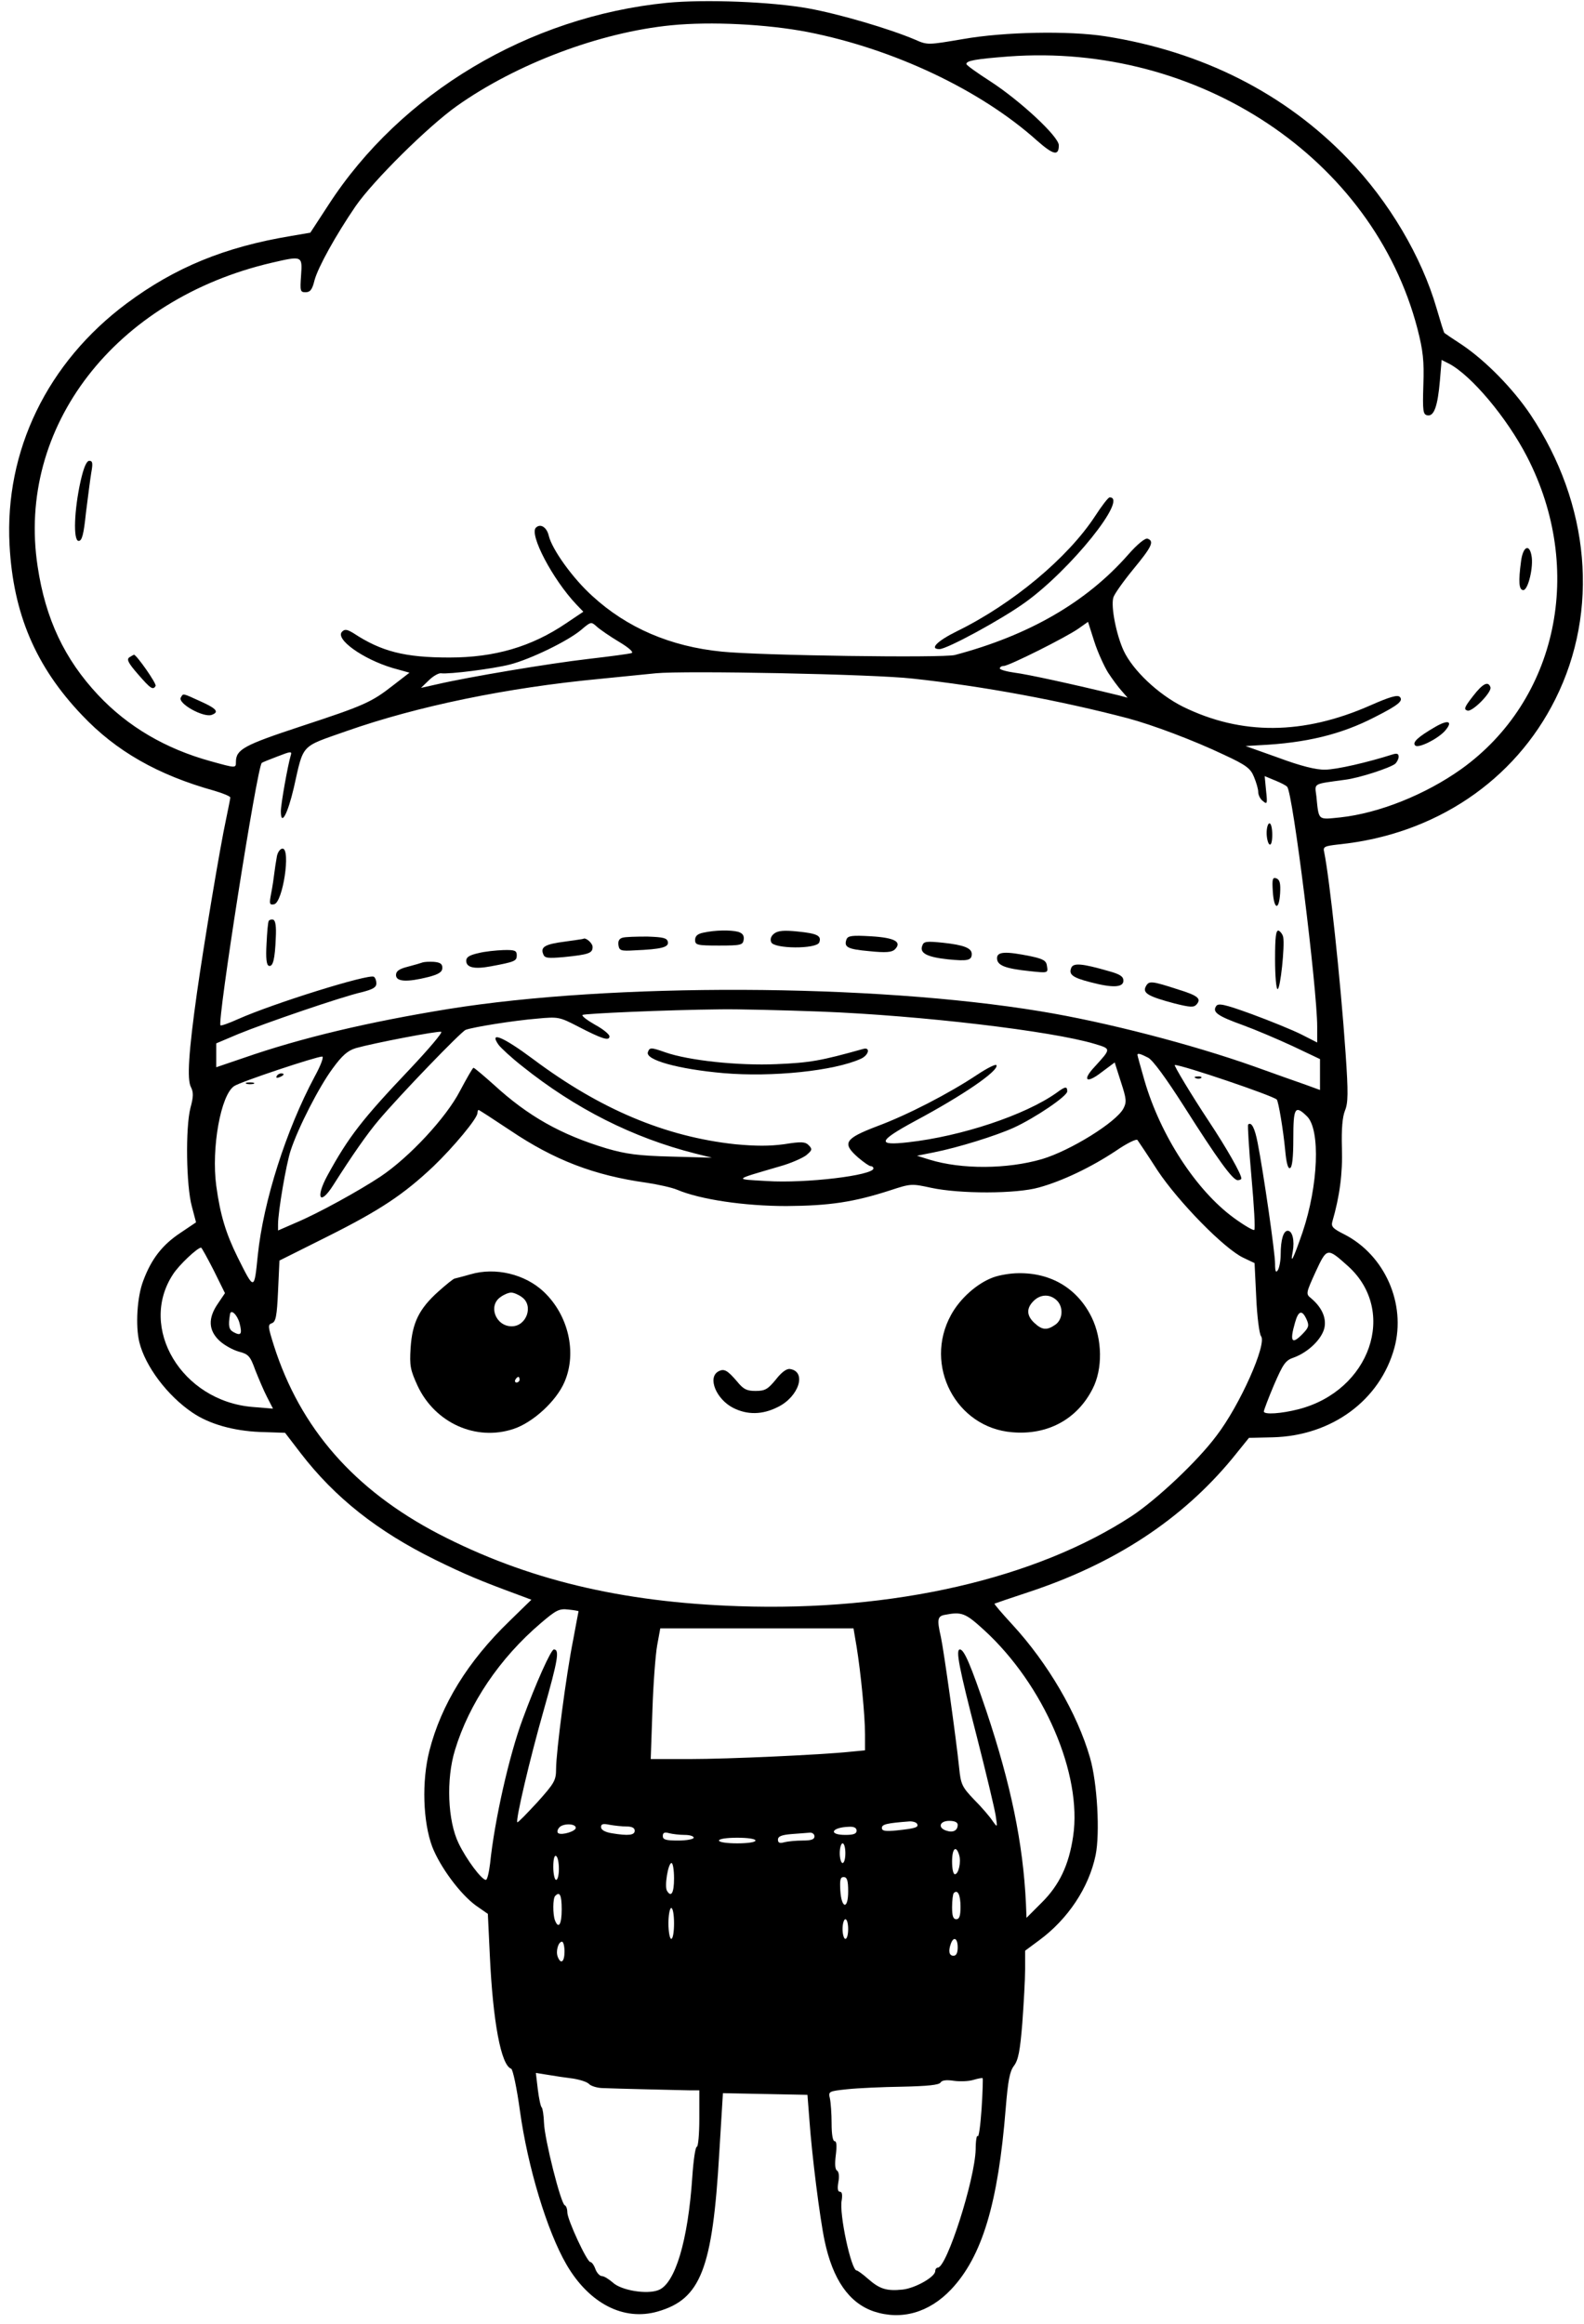 <?xml version="1.0" standalone="no"?>
<!DOCTYPE svg PUBLIC "-//W3C//DTD SVG 20010904//EN"
 "http://www.w3.org/TR/2001/REC-SVG-20010904/DTD/svg10.dtd">
<svg version="1.0" xmlns="http://www.w3.org/2000/svg"
 width="564pt" height="827pt" viewBox="0 0 564 827"
 preserveAspectRatio="xMidYMid meet">

<g transform="translate(0,827) scale(0.1,-0.1)"
stroke="none">
<path d="M2375 8260 c-492 -49 -948 -321 -1206 -720 l-64 -98 -70 -12 c-235
-39 -412 -112 -583 -239 -284 -211 -436 -526 -418 -861 13 -244 93 -432 258
-605 121 -128 270 -213 471 -269 31 -9 57 -20 57 -24 0 -4 -7 -38 -15 -77 -21
-96 -80 -450 -104 -620 -29 -207 -36 -307 -21 -334 9 -18 9 -34 -2 -74 -18
-71 -15 -277 5 -350 l15 -57 -55 -37 c-65 -43 -104 -93 -133 -171 -22 -57 -28
-160 -14 -218 21 -86 100 -191 189 -251 60 -41 146 -65 240 -69 l90 -3 56 -73
c121 -157 272 -277 479 -379 106 -52 161 -75 294 -124 l48 -18 -78 -76 c-148
-143 -243 -297 -285 -461 -28 -109 -23 -254 10 -342 28 -72 99 -168 155 -209
l43 -30 7 -147 c11 -237 40 -392 76 -404 6 -2 20 -68 31 -148 28 -203 97 -430
166 -549 81 -139 204 -202 325 -167 153 44 195 151 219 564 l13 213 150 -3
151 -3 7 -90 c9 -127 37 -348 54 -429 29 -138 87 -222 176 -252 98 -32 196 -4
274 78 111 117 168 307 195 646 8 97 14 130 29 150 16 21 22 54 30 152 5 69
10 155 10 192 l0 66 50 37 c102 75 177 187 201 303 16 78 6 258 -20 347 -45
157 -150 336 -276 473 -37 40 -66 74 -64 75 2 1 57 20 121 41 306 101 546 258
726 476 l59 73 84 2 c211 5 383 132 434 319 42 156 -34 329 -178 403 -42 21
-48 28 -43 46 26 89 37 172 34 262 -2 68 2 111 11 133 11 27 12 62 2 205 -18
261 -57 620 -76 714 -5 20 0 22 52 28 342 35 626 226 771 517 157 314 124 694
-89 1013 -62 92 -158 190 -242 247 -34 22 -63 42 -64 43 -2 1 -14 40 -28 88
-53 183 -169 380 -315 531 -225 234 -520 383 -865 437 -129 20 -359 16 -506
-10 -125 -21 -126 -22 -171 -2 -92 39 -269 91 -379 111 -132 24 -370 33 -504
20z m501 -104 c306 -60 615 -206 816 -386 59 -52 78 -56 78 -17 0 31 -137 158
-243 227 -47 30 -86 58 -86 62 -1 12 33 18 150 27 677 50 1298 -363 1456 -969
20 -78 24 -114 21 -200 -3 -93 -1 -105 14 -108 24 -5 37 32 45 124 l6 73 26
-13 c80 -42 206 -192 278 -331 207 -401 109 -866 -234 -1112 -128 -91 -293
-157 -431 -172 -81 -8 -76 -13 -85 76 -6 47 -14 42 102 58 50 6 160 42 179 57
6 6 12 17 12 25 0 11 -6 13 -22 8 -88 -28 -200 -54 -240 -54 -31 -1 -87 13
-165 42 l-118 42 50 3 c165 8 290 38 410 100 83 42 103 58 89 72 -8 8 -36 0
-104 -30 -240 -106 -460 -107 -668 -5 -88 44 -178 129 -211 199 -26 56 -46
156 -37 189 3 12 35 57 71 101 66 80 76 100 51 109 -8 3 -36 -19 -70 -58 -148
-168 -352 -286 -616 -356 -42 -11 -694 -2 -830 12 -183 18 -338 85 -461 198
-69 62 -143 165 -155 214 -7 31 -30 45 -46 29 -24 -24 59 -183 144 -273 l25
-26 -61 -41 c-124 -84 -255 -122 -416 -122 -158 0 -242 21 -342 87 -22 13 -30
15 -40 5 -26 -26 73 -97 179 -129 l61 -17 -57 -44 c-79 -62 -105 -73 -330
-147 -203 -67 -231 -82 -231 -127 0 -22 0 -22 -90 3 -160 44 -295 123 -401
236 -119 127 -187 270 -215 457 -76 496 275 951 834 1081 108 25 109 25 104
-45 -4 -56 -3 -60 16 -60 17 0 24 10 32 43 13 47 75 159 146 263 63 91 258
284 361 357 212 150 509 262 763 287 141 14 340 4 486 -24z m-672 -2170 c35
-21 53 -37 45 -40 -8 -3 -77 -12 -154 -21 -139 -16 -426 -64 -538 -90 l-58
-13 28 27 c15 15 35 26 43 25 30 -4 186 16 245 31 74 19 208 84 255 124 34 29
35 29 55 11 11 -10 47 -35 79 -54z m1741 -109 c15 -23 37 -53 49 -66 l21 -24
-30 8 c-168 41 -330 76 -372 81 -29 4 -53 11 -53 15 0 5 6 9 14 9 18 0 222
102 266 133 l34 24 22 -69 c12 -38 35 -88 49 -111z m-695 -22 c251 -27 529
-79 765 -141 87 -23 236 -79 343 -130 80 -37 95 -49 107 -79 8 -19 15 -43 15
-53 0 -11 7 -26 17 -33 15 -13 16 -9 11 37 l-5 52 36 -15 c20 -8 40 -18 44
-23 20 -18 107 -719 107 -854 l0 -56 -57 29 c-32 16 -111 48 -176 72 -99 36
-120 40 -127 28 -14 -21 6 -35 95 -67 44 -16 124 -50 178 -75 l97 -46 0 -55 0
-55 -52 19 c-29 10 -111 39 -183 65 -220 78 -528 158 -760 196 -600 99 -1526
102 -2110 8 -283 -46 -521 -102 -728 -174 l-97 -33 0 43 0 42 78 33 c95 39
369 133 440 149 39 10 52 17 52 31 0 11 -4 21 -9 24 -18 11 -356 -94 -484
-151 -31 -14 -59 -24 -62 -22 -12 13 130 918 147 934 2 2 27 12 56 23 49 19
52 19 47 3 -10 -33 -35 -172 -35 -198 0 -55 24 -11 46 83 36 159 22 144 187
202 253 89 574 155 902 186 88 9 178 18 200 20 101 10 777 -3 915 -19z m-326
-1185 c356 -14 821 -69 974 -115 59 -18 59 -16 -1 -82 -45 -48 -29 -61 25 -19
l47 35 22 -69 c20 -61 21 -72 9 -95 -26 -49 -189 -150 -290 -180 -124 -36
-286 -37 -400 -2 l-45 14 60 12 c86 17 221 59 285 88 76 35 190 112 190 129 0
19 -7 18 -38 -5 -113 -80 -340 -155 -528 -176 -113 -13 -108 4 23 75 172 92
299 179 291 199 -1 6 -33 -10 -69 -34 -101 -67 -248 -143 -356 -183 -115 -44
-126 -60 -68 -111 20 -17 40 -31 45 -31 6 0 10 -4 10 -8 0 -25 -242 -54 -380
-45 -118 7 -121 3 46 52 40 11 82 30 95 40 21 18 22 21 9 35 -13 13 -26 14
-88 4 -52 -7 -101 -7 -175 0 -249 27 -481 125 -719 303 -106 79 -158 101 -123
51 9 -12 47 -47 84 -76 190 -152 395 -255 616 -311 l60 -15 -145 4 c-118 3
-161 9 -230 29 -163 49 -280 115 -402 227 -37 33 -69 60 -72 60 -3 0 -24 -37
-48 -82 -49 -95 -180 -236 -283 -305 -77 -51 -222 -131 -303 -165 l-62 -27 0
22 c0 45 29 215 45 263 27 82 101 226 149 291 35 48 54 64 83 73 64 18 293 62
304 58 6 -2 -45 -62 -113 -134 -169 -178 -217 -240 -292 -377 -44 -81 -27
-110 21 -34 66 104 121 183 161 230 75 89 293 315 310 322 27 10 170 33 255
40 75 7 79 6 145 -28 85 -44 112 -53 112 -35 0 7 -23 26 -51 41 -28 16 -48 31
-45 35 6 5 298 18 491 20 61 1 222 -3 359 -8z m1164 -164 c17 -9 63 -72 127
-172 120 -189 174 -264 192 -264 7 0 13 3 13 6 0 16 -53 109 -116 204 -61 92
-126 200 -121 200 27 0 349 -109 363 -123 6 -6 23 -107 30 -180 4 -45 10 -67
17 -64 8 2 12 37 12 105 0 111 6 121 49 79 48 -48 40 -246 -16 -412 -33 -96
-45 -119 -35 -69 7 39 -1 74 -18 74 -15 0 -25 -31 -25 -85 0 -22 -5 -47 -10
-55 -7 -11 -10 -5 -10 23 0 39 -41 323 -62 430 -10 52 -22 76 -34 65 -2 -3 3
-87 12 -187 9 -100 14 -185 10 -188 -3 -3 -36 16 -73 43 -134 98 -261 293
-318 489 -14 48 -25 89 -25 91 0 7 11 4 38 -10z m-2968 -68 c-101 -189 -182
-442 -202 -634 -13 -128 -12 -128 -72 -8 -42 85 -62 151 -76 254 -18 134 16
324 64 355 22 15 289 104 313 105 7 0 -5 -32 -27 -72z m697 -191 c156 -105
298 -160 485 -186 40 -6 90 -17 109 -25 83 -35 240 -58 389 -58 154 1 240 14
370 56 73 24 76 24 145 9 102 -22 303 -22 384 1 84 23 188 73 275 131 38 26
72 43 76 38 3 -4 36 -53 72 -109 74 -111 237 -278 305 -310 l40 -19 6 -123 c3
-68 11 -129 17 -137 22 -27 -75 -246 -159 -355 -68 -91 -212 -226 -301 -285
-341 -223 -848 -340 -1400 -321 -419 14 -755 95 -1068 257 -301 157 -493 376
-587 671 -21 67 -22 74 -7 79 14 5 18 25 22 114 l5 109 170 85 c188 94 272
150 378 250 71 68 157 171 157 190 0 6 2 11 4 11 2 0 53 -33 113 -73z m-1056
-498 l40 -81 -25 -37 c-36 -52 -34 -95 5 -132 17 -16 48 -33 69 -39 35 -9 41
-16 59 -66 12 -30 30 -73 42 -96 l21 -41 -73 6 c-252 21 -408 282 -283 472 21
33 87 95 100 95 2 0 22 -36 45 -81z m4039 15 c177 -160 79 -443 -176 -509 -62
-16 -124 -20 -124 -8 0 4 16 47 36 94 33 76 41 88 71 98 52 19 101 67 109 107
7 36 -11 73 -48 104 -19 15 -18 18 16 93 41 88 41 88 116 21z m-3947 -203 c10
-39 5 -46 -21 -32 -17 9 -20 22 -13 64 3 20 26 -2 34 -32z m3799 14 c10 -22 8
-29 -12 -50 -40 -42 -49 -31 -29 38 12 43 25 47 41 12z m-2592 -1039 c0 0 -9
-46 -19 -101 -25 -124 -61 -401 -61 -460 0 -41 -6 -51 -67 -119 -38 -41 -69
-73 -71 -71 -7 6 44 224 94 399 51 180 57 216 36 216 -10 0 -64 -120 -111
-248 -48 -129 -100 -359 -116 -514 -4 -32 -10 -58 -15 -58 -15 0 -69 72 -97
130 -39 80 -45 228 -13 332 50 165 159 327 306 452 54 46 65 52 98 48 20 -2
36 -5 36 -6z m1444 -67 c213 -195 350 -513 317 -734 -15 -102 -49 -174 -113
-237 l-53 -53 -2 50 c-10 215 -54 426 -141 686 -55 162 -79 219 -94 219 -16 0
-4 -62 60 -310 33 -129 63 -255 67 -280 7 -45 7 -45 -11 -20 -9 14 -38 48 -65
75 -44 46 -48 55 -54 115 -10 99 -55 420 -65 465 -14 61 -12 73 13 78 62 12
74 7 141 -54z m-454 -59 c15 -93 30 -245 30 -312 l0 -57 -52 -5 c-105 -11
-436 -26 -572 -26 l-139 0 6 173 c3 94 11 199 17 232 l11 60 344 0 344 0 11
-65z m215 -630 c8 -13 -6 -17 -72 -24 -41 -4 -53 -2 -53 9 0 13 19 17 97 23
12 1 25 -3 28 -8z m145 -4 c0 -20 -16 -29 -40 -21 -32 10 -25 35 10 35 19 0
30 -5 30 -14z m-1360 -11 c0 -12 -49 -27 -62 -19 -5 3 -4 12 3 20 13 16 60 15
59 -1z m181 5 c19 0 29 -5 29 -15 0 -16 -22 -19 -82 -9 -24 4 -38 12 -38 22 0
11 7 13 31 8 17 -3 44 -6 60 -6z m819 -15 c0 -11 -11 -15 -40 -15 -62 0 -50
27 13 29 18 1 27 -4 27 -14z m-612 -15 c17 0 32 -4 32 -10 0 -5 -25 -10 -55
-10 -44 0 -55 3 -55 16 0 12 6 15 23 10 12 -3 37 -6 55 -6z m462 -5 c0 -11
-11 -15 -42 -15 -24 0 -53 -3 -65 -6 -17 -5 -23 -2 -23 9 0 12 13 17 48 20 26
2 55 4 65 5 9 1 17 -5 17 -13z m-210 -15 c0 -6 -28 -10 -65 -10 -37 0 -65 4
-65 10 0 6 28 10 65 10 37 0 65 -4 65 -10z m320 -45 c0 -19 -4 -35 -10 -35 -5
0 -10 16 -10 35 0 19 5 35 10 35 6 0 10 -16 10 -35z m405 -6 c8 -25 -2 -69
-15 -69 -6 0 -10 20 -10 45 0 47 14 60 25 24z m-1425 -50 c0 -21 -4 -39 -10
-39 -5 0 -10 21 -10 46 0 27 4 43 10 39 6 -3 10 -24 10 -46z m410 -34 c0 -51
-10 -69 -25 -44 -10 15 4 99 16 99 5 0 9 -25 9 -55z m620 -46 c0 -66 -24 -62
-28 4 -2 37 0 47 12 47 12 0 16 -12 16 -51z m400 -55 c0 -32 -4 -44 -15 -44
-11 0 -15 11 -15 43 0 24 3 47 6 50 14 14 24 -6 24 -49z m-1420 -9 c0 -53 -11
-72 -24 -39 -8 21 -8 79 1 87 16 17 23 3 23 -48z m400 -50 c0 -30 -4 -55 -10
-55 -5 0 -10 25 -10 55 0 30 5 55 10 55 6 0 10 -25 10 -55z m620 -20 c0 -19
-4 -35 -10 -35 -5 0 -10 16 -10 35 0 19 5 35 10 35 6 0 10 -16 10 -35z m390
-65 c0 -20 -5 -30 -15 -30 -16 0 -19 17 -9 44 10 26 24 18 24 -14z m-1400 -15
c0 -37 -13 -47 -24 -19 -8 20 2 54 15 54 5 0 9 -16 9 -35z m30 -452 c25 -4 51
-12 58 -20 7 -7 30 -14 50 -14 43 -2 262 -7 310 -8 l32 0 0 -101 c0 -55 -4
-100 -9 -100 -5 0 -12 -48 -16 -107 -15 -226 -61 -381 -121 -403 -41 -16 -132
-1 -162 27 -14 12 -31 23 -39 23 -7 0 -18 11 -23 25 -5 14 -13 25 -18 25 -12
0 -82 151 -82 177 0 12 -4 23 -9 25 -14 5 -72 235 -74 293 -1 28 -5 52 -8 55
-4 3 -10 32 -14 64 l-7 59 44 -7 c23 -4 63 -10 88 -13z m1455 -108 c-4 -59
-10 -103 -14 -97 -3 5 -7 -15 -7 -47 -3 -109 -103 -421 -135 -421 -5 0 -9 -6
-9 -12 0 -21 -71 -61 -116 -66 -57 -6 -82 2 -123 38 -18 16 -37 30 -41 30 -19
0 -63 203 -53 250 3 20 1 30 -6 30 -8 0 -10 11 -6 34 4 21 2 36 -4 41 -8 4 -9
24 -5 56 4 32 3 49 -4 49 -7 0 -11 25 -11 63 0 35 -3 75 -6 89 -6 25 -5 26 62
33 37 4 126 8 196 9 89 2 131 6 136 15 5 8 21 10 47 6 21 -3 53 -2 69 3 17 5
32 8 34 6 1 -1 0 -51 -4 -109z"/>
<path d="M287 6558 c-23 -103 -27 -213 -7 -213 12 0 18 23 26 100 7 55 15 119
19 143 6 33 5 42 -7 42 -10 0 -20 -24 -31 -72z"/>
<path d="M3899 6433 c-97 -148 -293 -312 -491 -409 -71 -35 -100 -64 -63 -64
27 0 222 106 305 166 163 117 369 374 301 374 -5 0 -28 -30 -52 -67z"/>
<path d="M5416 6274 c-10 -74 -8 -104 8 -104 17 0 37 83 29 123 -8 43 -30 32
-37 -19z"/>
<path d="M461 5931 c-11 -7 -5 -20 30 -60 45 -52 54 -58 63 -42 5 7 -68 111
-77 111 -1 0 -8 -4 -16 -9z"/>
<path d="M5245 5793 c-32 -41 -34 -48 -19 -52 19 -3 86 66 81 83 -8 24 -28 13
-62 -31z"/>
<path d="M644 5788 c-13 -21 81 -73 110 -62 27 10 18 22 -40 48 -66 30 -61 29
-70 14z"/>
<path d="M5110 5683 c-62 -36 -82 -55 -71 -66 11 -11 78 22 105 51 31 35 14
43 -34 15z"/>
<path d="M4510 5306 c0 -19 5 -38 10 -41 6 -4 10 10 10 34 0 23 -4 41 -10 41
-5 0 -10 -15 -10 -34z"/>
<path d="M986 5223 c-3 -16 -8 -48 -11 -73 -3 -25 -9 -58 -12 -73 -4 -24 -2
-28 13 -25 31 6 60 198 30 198 -8 0 -17 -12 -20 -27z"/>
<path d="M4532 5097 c4 -64 22 -69 26 -6 2 35 -1 48 -13 53 -14 5 -16 -2 -13
-47z"/>
<path d="M957 4993 c-3 -4 -6 -41 -8 -82 -3 -52 0 -75 8 -78 15 -5 22 23 25
101 2 38 -1 60 -9 63 -6 2 -13 0 -16 -4z"/>
<path d="M2505 4951 c-21 -4 -30 -12 -30 -26 0 -18 7 -20 85 -20 79 0 85 2 88
21 2 15 -4 23 -20 28 -28 7 -82 6 -123 -3z"/>
<path d="M2757 4948 c-11 -8 -16 -20 -11 -31 9 -24 161 -25 171 -1 9 24 -7 32
-77 39 -48 5 -70 3 -83 -7z"/>
<path d="M4540 4856 c0 -58 4 -106 9 -106 10 0 26 153 20 185 -2 10 -10 20
-16 23 -10 3 -13 -22 -13 -102z"/>
<path d="M2217 4933 c-12 -3 -17 -12 -15 -26 3 -20 8 -22 58 -19 95 4 122 11
118 30 -3 14 -16 17 -73 19 -39 0 -78 -1 -88 -4z"/>
<path d="M3014 4927 c-10 -28 4 -35 82 -42 58 -6 79 -4 90 6 27 27 0 42 -85
47 -67 4 -82 2 -87 -11z"/>
<path d="M2011 4919 c-70 -9 -87 -19 -77 -44 5 -15 16 -16 74 -11 89 9 102 14
102 36 0 14 -25 35 -33 29 -1 -1 -31 -5 -66 -10z"/>
<path d="M3284 4905 c-11 -27 17 -41 91 -49 70 -7 85 -4 85 19 0 21 -28 32
-102 40 -59 6 -69 5 -74 -10z"/>
<path d="M1703 4878 c-31 -7 -43 -14 -43 -27 0 -24 28 -31 87 -20 86 16 93 19
93 39 0 17 -6 20 -47 19 -27 -1 -67 -5 -90 -11z"/>
<path d="M3550 4860 c0 -26 30 -37 116 -46 65 -7 66 -7 62 17 -2 20 -12 26
-58 36 -89 18 -120 17 -120 -7z"/>
<path d="M1505 4845 c-5 -2 -29 -9 -52 -15 -32 -8 -43 -16 -43 -30 0 -24 39
-26 115 -7 38 10 50 18 50 33 0 14 -8 19 -30 21 -16 1 -34 0 -40 -2z"/>
<path d="M3814 4825 c-9 -23 5 -34 67 -50 79 -21 119 -20 119 5 0 15 -12 23
-52 34 -97 28 -127 30 -134 11z"/>
<path d="M4080 4760 c-13 -24 8 -36 102 -61 56 -14 69 -15 79 -3 17 20 4 31
-64 52 -98 32 -106 32 -117 12z"/>
<path d="M2307 4526 c-11 -28 109 -61 269 -75 174 -15 394 8 489 51 29 13 35
43 8 35 -150 -42 -189 -49 -308 -54 -137 -6 -313 13 -396 42 -51 18 -56 18
-62 1z"/>
<path d="M4258 4433 c7 -3 16 -2 19 1 4 3 -2 6 -13 5 -11 0 -14 -3 -6 -6z"/>
<path d="M985 4440 c-3 -6 1 -7 9 -4 18 7 21 14 7 14 -6 0 -13 -4 -16 -10z"/>
<path d="M878 4413 c6 -2 18 -2 25 0 6 3 1 5 -13 5 -14 0 -19 -2 -12 -5z"/>
<path d="M1675 3735 c-27 -8 -53 -14 -56 -15 -4 0 -30 -21 -58 -46 -69 -62
-93 -111 -99 -201 -4 -64 -1 -78 25 -135 62 -132 208 -198 342 -153 69 23 152
99 181 167 45 104 14 238 -74 321 -67 63 -172 88 -261 62z m183 -81 c43 -30
17 -104 -36 -104 -57 0 -85 73 -40 104 12 9 29 16 38 16 9 0 26 -7 38 -16z
m-8 -294 c0 -5 -5 -10 -11 -10 -5 0 -7 5 -4 10 3 6 8 10 11 10 2 0 4 -4 4 -10z"/>
<path d="M3536 3724 c-57 -21 -118 -75 -150 -134 -98 -179 18 -401 218 -417
126 -11 231 46 286 154 37 71 35 177 -3 255 -50 102 -144 159 -261 157 -28 0
-69 -7 -90 -15z m226 -81 c25 -23 23 -68 -4 -87 -30 -21 -47 -20 -75 6 -28 26
-29 52 -3 78 24 24 57 26 82 3z"/>
<path d="M2557 3389 c-38 -22 -7 -98 53 -129 51 -26 105 -25 160 3 75 37 103
126 43 135 -12 2 -30 -11 -51 -38 -28 -34 -38 -40 -72 -40 -31 0 -43 6 -65 33
-35 41 -47 48 -68 36z"/>
</g>
</svg>
